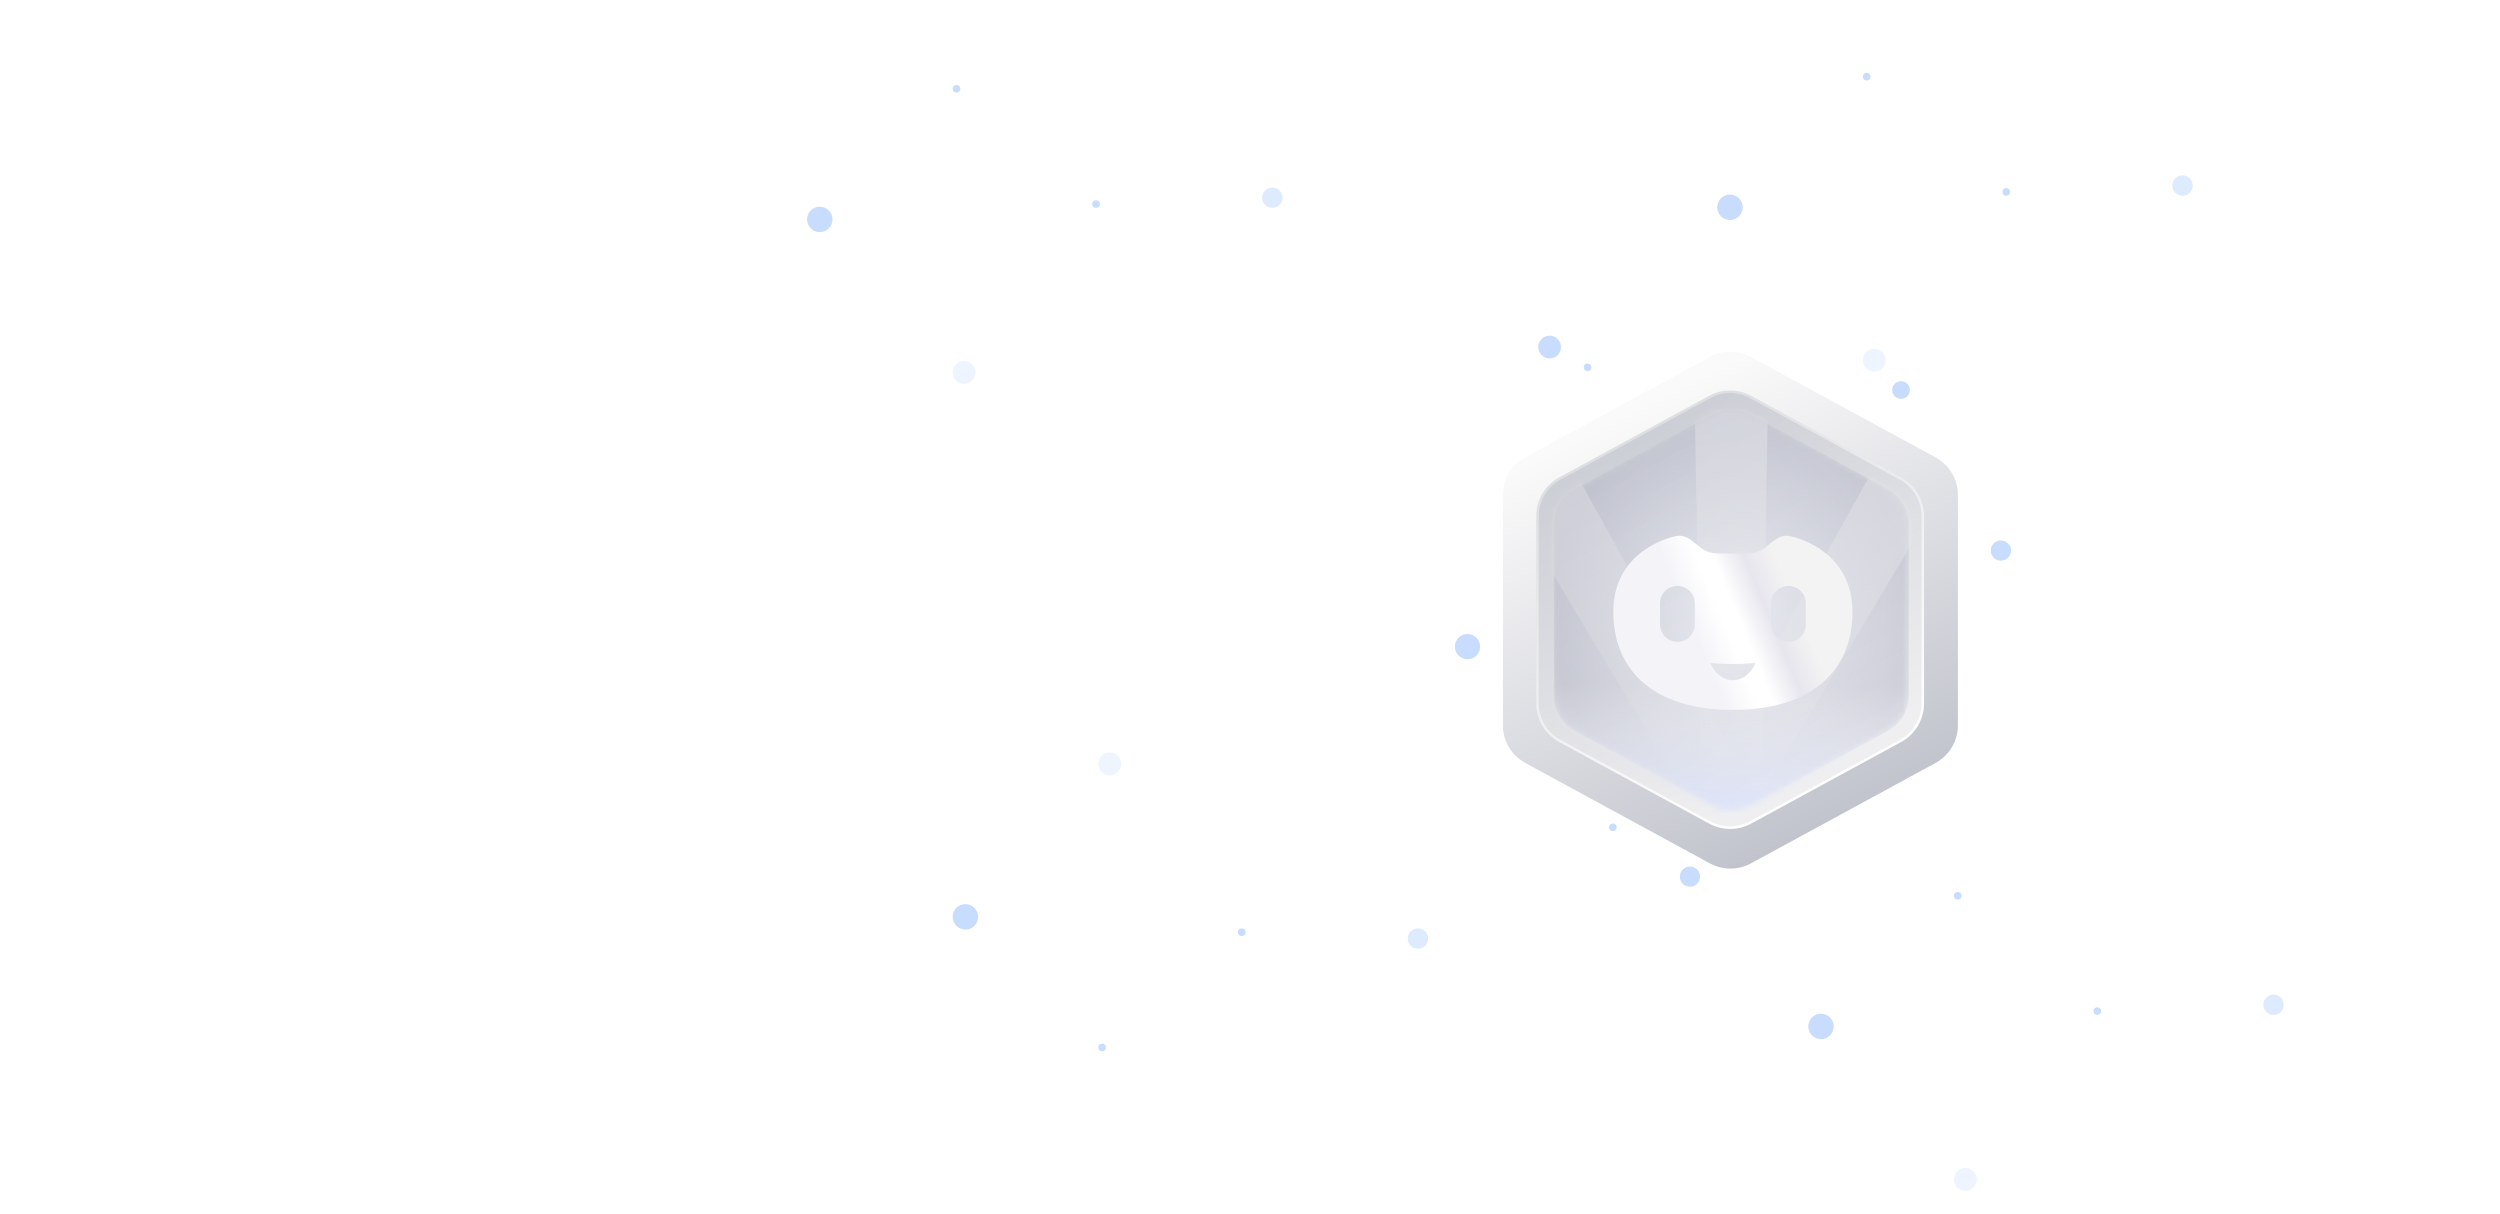 <svg width="412" height="200" viewBox="0 0 412 200" fill="none" xmlns="http://www.w3.org/2000/svg">
<g clip-path="url(#clip0_858_3256)">
<g opacity="0.3" filter="url(#filter0_f_858_3256)">
<circle cx="182.888" cy="125.888" r="1.888" fill="#C8DCFE"/>
</g>
<g filter="url(#filter1_f_858_3256)">
<circle cx="181.629" cy="172.629" r="0.629" fill="#C8DCFE"/>
</g>
<g filter="url(#filter2_f_858_3256)">
<circle cx="204.629" cy="153.629" r="0.629" fill="#C8DCFE"/>
</g>
<g filter="url(#filter3_f_858_3256)">
<circle cx="159.097" cy="151.097" r="2.097" fill="#C8DCFE"/>
</g>
<g opacity="0.6" filter="url(#filter4_f_858_3256)">
<circle cx="233.678" cy="154.678" r="1.678" fill="#C8DCFE"/>
</g>
<g opacity="0.3" filter="url(#filter5_f_858_3256)">
<circle cx="1.888" cy="1.888" r="1.888" transform="matrix(1 1.74846e-07 1.74846e-07 -1 157 63.258)" fill="#C8DCFE"/>
</g>
<g filter="url(#filter6_f_858_3256)">
<circle cx="0.629" cy="0.629" r="0.629" transform="matrix(1 1.74846e-07 1.74846e-07 -1 157 15.258)" fill="#C8DCFE"/>
</g>
<g filter="url(#filter7_f_858_3256)">
<circle cx="0.629" cy="0.629" r="0.629" transform="matrix(1 1.74846e-07 1.74846e-07 -1 180 34.258)" fill="#C8DCFE"/>
</g>
<g filter="url(#filter8_f_858_3256)">
<circle cx="2.097" cy="2.097" r="2.097" transform="matrix(1 1.74846e-07 1.74846e-07 -1 133 38.258)" fill="#C8DCFE"/>
</g>
<g opacity="0.6" filter="url(#filter9_f_858_3256)">
<circle cx="1.678" cy="1.678" r="1.678" transform="matrix(1 1.74846e-07 1.74846e-07 -1 208 34.258)" fill="#C8DCFE"/>
</g>
<g opacity="0.3" filter="url(#filter10_f_858_3256)">
<circle cx="1.888" cy="1.888" r="1.888" transform="matrix(1 1.74846e-07 1.74846e-07 -1 307 61.258)" fill="#C8DCFE"/>
</g>
<g filter="url(#filter11_f_858_3256)">
<circle cx="0.629" cy="0.629" r="0.629" transform="matrix(1 1.74846e-07 1.74846e-07 -1 307 13.258)" fill="#C8DCFE"/>
</g>
<g filter="url(#filter12_f_858_3256)">
<circle cx="0.629" cy="0.629" r="0.629" transform="matrix(1 1.74846e-07 1.74846e-07 -1 330 32.258)" fill="#C8DCFE"/>
</g>
<g filter="url(#filter13_f_858_3256)">
<circle cx="2.097" cy="2.097" r="2.097" transform="matrix(1 1.74846e-07 1.74846e-07 -1 283 36.258)" fill="#C8DCFE"/>
</g>
<g opacity="0.6" filter="url(#filter14_f_858_3256)">
<circle cx="1.678" cy="1.678" r="1.678" transform="matrix(1 1.74846e-07 1.74846e-07 -1 358 32.258)" fill="#C8DCFE"/>
</g>
<g opacity="0.3" filter="url(#filter15_f_858_3256)">
<circle cx="1.888" cy="1.888" r="1.888" transform="matrix(1 1.74846e-07 1.74846e-07 -1 322 196.258)" fill="#C8DCFE"/>
</g>
<g filter="url(#filter16_f_858_3256)">
<circle cx="0.629" cy="0.629" r="0.629" transform="matrix(1 1.74846e-07 1.74846e-07 -1 322 148.259)" fill="#C8DCFE"/>
</g>
<g filter="url(#filter17_f_858_3256)">
<circle cx="0.629" cy="0.629" r="0.629" transform="matrix(1 1.74846e-07 1.74846e-07 -1 345 167.259)" fill="#C8DCFE"/>
</g>
<g filter="url(#filter18_f_858_3256)">
<circle cx="2.097" cy="2.097" r="2.097" transform="matrix(1 1.74846e-07 1.74846e-07 -1 298 171.258)" fill="#C8DCFE"/>
</g>
<g opacity="0.6" filter="url(#filter19_f_858_3256)">
<circle cx="1.678" cy="1.678" r="1.678" transform="matrix(1 1.74846e-07 1.74846e-07 -1 373 167.259)" fill="#C8DCFE"/>
</g>
<g filter="url(#filter20_f_858_3256)">
<circle cx="255.384" cy="57.196" r="1.875" fill="#C8DCFE"/>
</g>
<g filter="url(#filter21_f_858_3256)">
<circle cx="261.633" cy="60.528" r="0.625" fill="#C8DCFE"/>
</g>
<g filter="url(#filter22_f_858_3256)">
<circle cx="265.799" cy="136.35" r="0.625" fill="#C8DCFE"/>
</g>
<g filter="url(#filter23_f_858_3256)">
<circle cx="241.844" cy="106.563" r="2.083" fill="#C8DCFE"/>
</g>
<g filter="url(#filter24_f_858_3256)">
<circle cx="313.291" cy="64.278" r="1.458" fill="#C8DCFE"/>
</g>
<g filter="url(#filter25_f_858_3256)">
<circle cx="329.747" cy="90.732" r="1.666" fill="#C8DCFE"/>
</g>
<g filter="url(#filter26_f_858_3256)">
<circle cx="278.505" cy="144.474" r="1.666" fill="#C8DCFE"/>
</g>
<g filter="url(#filter27_dd_858_3256)">
<path d="M281.787 57.162L251.375 73.706C249.096 74.946 247.677 77.333 247.677 79.927L247.677 117.853C247.677 120.447 249.096 122.834 251.375 124.074L281.787 140.618C283.897 141.766 286.445 141.766 288.555 140.618L318.967 124.074C321.246 122.834 322.665 120.447 322.665 117.853L322.665 79.927C322.665 77.333 321.246 74.946 318.967 73.706L288.555 57.162C286.445 56.014 283.897 56.014 281.787 57.162Z" fill="url(#paint0_linear_858_3256)"/>
<path d="M281.755 63.754L257.06 77.188C254.789 78.423 253.376 80.801 253.376 83.385L253.376 114.243C253.376 116.828 254.789 119.206 257.06 120.441L281.755 133.874C283.857 135.018 286.395 135.018 288.498 133.874L313.192 120.441C315.463 119.206 316.876 116.828 316.876 114.243L316.876 83.385C316.876 80.801 315.463 78.423 313.192 77.188L288.498 63.754C286.395 62.61 283.857 62.61 281.755 63.754Z" fill="url(#paint1_linear_858_3256)"/>
<g filter="url(#filter28_f_858_3256)">
<path d="M281.755 63.754L257.06 77.188C254.789 78.423 253.376 80.801 253.376 83.385L253.376 114.243C253.376 116.828 254.789 119.206 257.06 120.441L281.755 133.874C283.857 135.018 286.395 135.018 288.498 133.874L313.192 120.441C315.463 119.206 316.876 116.828 316.876 114.243L316.876 83.385C316.876 80.801 315.463 78.423 313.192 77.188L288.498 63.754C286.395 62.61 283.857 62.61 281.755 63.754Z" stroke="url(#paint2_linear_858_3256)" stroke-width="0.417"/>
</g>
<g opacity="0.5">
<mask id="mask0_858_3256" style="mask-type:alpha" maskUnits="userSpaceOnUse" x="256" y="65" width="59" height="67">
<path d="M282.116 66.661L259.582 78.909C257.421 80.083 256.075 82.346 256.075 84.805L256.075 112.94C256.075 115.4 257.421 117.662 259.582 118.837L282.116 131.084C284.115 132.17 286.527 132.17 288.526 131.084L311.06 118.837C313.221 117.662 314.566 115.4 314.566 112.94L314.566 84.805C314.566 82.346 313.221 80.083 311.06 78.909L288.526 66.661C286.527 65.575 284.115 65.575 282.116 66.661Z" fill="#A6D3DE"/>
</mask>
<g mask="url(#mask0_858_3256)">
<path d="M282.116 66.661L259.582 78.909C257.421 80.083 256.075 82.346 256.075 84.805L256.075 112.94C256.075 115.4 257.421 117.662 259.582 118.837L282.116 131.084C284.115 132.17 286.527 132.17 288.526 131.084L311.06 118.837C313.221 117.662 314.566 115.4 314.566 112.94L314.566 84.805C314.566 82.346 313.221 80.083 311.06 78.909L288.526 66.661C286.527 65.575 284.115 65.575 282.116 66.661Z" fill="url(#paint3_radial_858_3256)"/>
<path opacity="0.5" d="M280.432 134.167L279.27 63.575H291.372L290.21 134.167H280.432Z" fill="url(#paint4_linear_858_3256)"/>
<path opacity="0.5" d="M280.276 133.541L243.974 72.987L254.454 66.936L288.744 128.652L280.276 133.541Z" fill="url(#paint5_linear_858_3256)"/>
<path opacity="0.5" d="M279.268 128.652L313.558 66.936L324.038 72.987L287.736 133.541L279.268 128.652Z" fill="url(#paint6_linear_858_3256)"/>
<rect x="256.075" y="94.837" width="58.491" height="37.986" fill="url(#paint7_linear_858_3256)"/>
<g filter="url(#filter29_i_858_3256)">
<path d="M282.116 66.661L259.582 78.909C257.421 80.083 256.075 82.346 256.075 84.805L256.075 112.94C256.075 115.4 257.421 117.662 259.582 118.837L282.116 131.084C284.115 132.17 286.527 132.17 288.526 131.084L311.06 118.837C313.221 117.662 314.566 115.4 314.566 112.94L314.566 84.805C314.566 82.346 313.221 80.083 311.06 78.909L288.526 66.661C286.527 65.575 284.115 65.575 282.116 66.661Z" fill="#6052B4" fill-opacity="0.01"/>
</g>
</g>
</g>
<g filter="url(#filter30_d_858_3256)">
<path fill-rule="evenodd" clip-rule="evenodd" d="M285.15 88.143C288.458 88.143 289.269 88.103 290.596 87.049C290.775 86.906 290.949 86.763 291.119 86.623C292.047 85.857 292.865 85.182 293.965 85.182C294.15 85.182 294.344 85.202 294.548 85.243C296.179 85.574 304.859 88.022 304.859 97.736C304.859 106.967 298.648 113.887 285.15 113.887C271.652 113.887 265.442 106.967 265.442 97.736C265.442 88.022 274.121 85.574 275.752 85.243C277.162 84.957 278.097 85.728 279.181 86.623C279.351 86.763 279.525 86.906 279.705 87.049C281.032 88.103 281.842 88.143 285.15 88.143ZM291.434 96.317C291.434 94.736 292.716 93.454 294.297 93.454C295.878 93.454 297.16 94.736 297.16 96.317V99.808C297.16 101.389 295.878 102.67 294.297 102.67C292.716 102.67 291.434 101.389 291.434 99.808V96.317ZM276.003 93.454C274.422 93.454 273.141 94.736 273.141 96.317V99.808C273.141 101.389 274.422 102.67 276.003 102.67C277.584 102.67 278.866 101.389 278.866 99.808V96.317C278.866 94.736 277.584 93.454 276.003 93.454ZM281.436 106.164C282.624 106.27 283.868 106.326 285.15 106.326C286.432 106.326 287.676 106.27 288.865 106.164C288.164 107.847 286.764 108.996 285.15 108.996C283.536 108.996 282.136 107.847 281.436 106.164Z" fill="url(#paint8_linear_858_3256)"/>
</g>
</g>
</g>
<defs>
<filter id="filter0_f_858_3256" x="175.966" y="118.966" width="13.843" height="13.843" filterUnits="userSpaceOnUse" color-interpolation-filters="sRGB">
<feFlood flood-opacity="0" result="BackgroundImageFix"/>
<feBlend mode="normal" in="SourceGraphic" in2="BackgroundImageFix" result="shape"/>
<feGaussianBlur stdDeviation="2.517" result="effect1_foregroundBlur_858_3256"/>
</filter>
<filter id="filter1_f_858_3256" x="180.581" y="171.581" width="2.097" height="2.098" filterUnits="userSpaceOnUse" color-interpolation-filters="sRGB">
<feFlood flood-opacity="0" result="BackgroundImageFix"/>
<feBlend mode="normal" in="SourceGraphic" in2="BackgroundImageFix" result="shape"/>
<feGaussianBlur stdDeviation="0.21" result="effect1_foregroundBlur_858_3256"/>
</filter>
<filter id="filter2_f_858_3256" x="202.513" y="151.513" width="4.233" height="4.233" filterUnits="userSpaceOnUse" color-interpolation-filters="sRGB">
<feFlood flood-opacity="0" result="BackgroundImageFix"/>
<feBlend mode="normal" in="SourceGraphic" in2="BackgroundImageFix" result="shape"/>
<feGaussianBlur stdDeviation="0.744" result="effect1_foregroundBlur_858_3256"/>
</filter>
<filter id="filter3_f_858_3256" x="152.042" y="144.042" width="14.111" height="14.111" filterUnits="userSpaceOnUse" color-interpolation-filters="sRGB">
<feFlood flood-opacity="0" result="BackgroundImageFix"/>
<feBlend mode="normal" in="SourceGraphic" in2="BackgroundImageFix" result="shape"/>
<feGaussianBlur stdDeviation="2.479" result="effect1_foregroundBlur_858_3256"/>
</filter>
<filter id="filter4_f_858_3256" x="227.805" y="148.805" width="11.746" height="11.746" filterUnits="userSpaceOnUse" color-interpolation-filters="sRGB">
<feFlood flood-opacity="0" result="BackgroundImageFix"/>
<feBlend mode="normal" in="SourceGraphic" in2="BackgroundImageFix" result="shape"/>
<feGaussianBlur stdDeviation="2.097" result="effect1_foregroundBlur_858_3256"/>
</filter>
<filter id="filter5_f_858_3256" x="151.966" y="54.449" width="13.843" height="13.843" filterUnits="userSpaceOnUse" color-interpolation-filters="sRGB">
<feFlood flood-opacity="0" result="BackgroundImageFix"/>
<feBlend mode="normal" in="SourceGraphic" in2="BackgroundImageFix" result="shape"/>
<feGaussianBlur stdDeviation="2.517" result="effect1_foregroundBlur_858_3256"/>
</filter>
<filter id="filter6_f_858_3256" x="156.581" y="13.58" width="2.097" height="2.098" filterUnits="userSpaceOnUse" color-interpolation-filters="sRGB">
<feFlood flood-opacity="0" result="BackgroundImageFix"/>
<feBlend mode="normal" in="SourceGraphic" in2="BackgroundImageFix" result="shape"/>
<feGaussianBlur stdDeviation="0.21" result="effect1_foregroundBlur_858_3256"/>
</filter>
<filter id="filter7_f_858_3256" x="178.513" y="31.512" width="4.233" height="4.233" filterUnits="userSpaceOnUse" color-interpolation-filters="sRGB">
<feFlood flood-opacity="0" result="BackgroundImageFix"/>
<feBlend mode="normal" in="SourceGraphic" in2="BackgroundImageFix" result="shape"/>
<feGaussianBlur stdDeviation="0.744" result="effect1_foregroundBlur_858_3256"/>
</filter>
<filter id="filter8_f_858_3256" x="128.042" y="29.105" width="14.111" height="14.111" filterUnits="userSpaceOnUse" color-interpolation-filters="sRGB">
<feFlood flood-opacity="0" result="BackgroundImageFix"/>
<feBlend mode="normal" in="SourceGraphic" in2="BackgroundImageFix" result="shape"/>
<feGaussianBlur stdDeviation="2.479" result="effect1_foregroundBlur_858_3256"/>
</filter>
<filter id="filter9_f_858_3256" x="203.805" y="26.707" width="11.745" height="11.746" filterUnits="userSpaceOnUse" color-interpolation-filters="sRGB">
<feFlood flood-opacity="0" result="BackgroundImageFix"/>
<feBlend mode="normal" in="SourceGraphic" in2="BackgroundImageFix" result="shape"/>
<feGaussianBlur stdDeviation="2.097" result="effect1_foregroundBlur_858_3256"/>
</filter>
<filter id="filter10_f_858_3256" x="301.966" y="52.449" width="13.843" height="13.843" filterUnits="userSpaceOnUse" color-interpolation-filters="sRGB">
<feFlood flood-opacity="0" result="BackgroundImageFix"/>
<feBlend mode="normal" in="SourceGraphic" in2="BackgroundImageFix" result="shape"/>
<feGaussianBlur stdDeviation="2.517" result="effect1_foregroundBlur_858_3256"/>
</filter>
<filter id="filter11_f_858_3256" x="306.581" y="11.581" width="2.098" height="2.098" filterUnits="userSpaceOnUse" color-interpolation-filters="sRGB">
<feFlood flood-opacity="0" result="BackgroundImageFix"/>
<feBlend mode="normal" in="SourceGraphic" in2="BackgroundImageFix" result="shape"/>
<feGaussianBlur stdDeviation="0.21" result="effect1_foregroundBlur_858_3256"/>
</filter>
<filter id="filter12_f_858_3256" x="328.513" y="29.513" width="4.233" height="4.233" filterUnits="userSpaceOnUse" color-interpolation-filters="sRGB">
<feFlood flood-opacity="0" result="BackgroundImageFix"/>
<feBlend mode="normal" in="SourceGraphic" in2="BackgroundImageFix" result="shape"/>
<feGaussianBlur stdDeviation="0.744" result="effect1_foregroundBlur_858_3256"/>
</filter>
<filter id="filter13_f_858_3256" x="278.042" y="27.106" width="14.111" height="14.111" filterUnits="userSpaceOnUse" color-interpolation-filters="sRGB">
<feFlood flood-opacity="0" result="BackgroundImageFix"/>
<feBlend mode="normal" in="SourceGraphic" in2="BackgroundImageFix" result="shape"/>
<feGaussianBlur stdDeviation="2.479" result="effect1_foregroundBlur_858_3256"/>
</filter>
<filter id="filter14_f_858_3256" x="353.805" y="24.708" width="11.746" height="11.746" filterUnits="userSpaceOnUse" color-interpolation-filters="sRGB">
<feFlood flood-opacity="0" result="BackgroundImageFix"/>
<feBlend mode="normal" in="SourceGraphic" in2="BackgroundImageFix" result="shape"/>
<feGaussianBlur stdDeviation="2.097" result="effect1_foregroundBlur_858_3256"/>
</filter>
<filter id="filter15_f_858_3256" x="316.966" y="187.449" width="13.843" height="13.843" filterUnits="userSpaceOnUse" color-interpolation-filters="sRGB">
<feFlood flood-opacity="0" result="BackgroundImageFix"/>
<feBlend mode="normal" in="SourceGraphic" in2="BackgroundImageFix" result="shape"/>
<feGaussianBlur stdDeviation="2.517" result="effect1_foregroundBlur_858_3256"/>
</filter>
<filter id="filter16_f_858_3256" x="321.581" y="146.581" width="2.098" height="2.098" filterUnits="userSpaceOnUse" color-interpolation-filters="sRGB">
<feFlood flood-opacity="0" result="BackgroundImageFix"/>
<feBlend mode="normal" in="SourceGraphic" in2="BackgroundImageFix" result="shape"/>
<feGaussianBlur stdDeviation="0.21" result="effect1_foregroundBlur_858_3256"/>
</filter>
<filter id="filter17_f_858_3256" x="343.513" y="164.513" width="4.233" height="4.233" filterUnits="userSpaceOnUse" color-interpolation-filters="sRGB">
<feFlood flood-opacity="0" result="BackgroundImageFix"/>
<feBlend mode="normal" in="SourceGraphic" in2="BackgroundImageFix" result="shape"/>
<feGaussianBlur stdDeviation="0.744" result="effect1_foregroundBlur_858_3256"/>
</filter>
<filter id="filter18_f_858_3256" x="293.042" y="162.105" width="14.111" height="14.111" filterUnits="userSpaceOnUse" color-interpolation-filters="sRGB">
<feFlood flood-opacity="0" result="BackgroundImageFix"/>
<feBlend mode="normal" in="SourceGraphic" in2="BackgroundImageFix" result="shape"/>
<feGaussianBlur stdDeviation="2.479" result="effect1_foregroundBlur_858_3256"/>
</filter>
<filter id="filter19_f_858_3256" x="368.805" y="159.708" width="11.746" height="11.746" filterUnits="userSpaceOnUse" color-interpolation-filters="sRGB">
<feFlood flood-opacity="0" result="BackgroundImageFix"/>
<feBlend mode="normal" in="SourceGraphic" in2="BackgroundImageFix" result="shape"/>
<feGaussianBlur stdDeviation="2.097" result="effect1_foregroundBlur_858_3256"/>
</filter>
<filter id="filter20_f_858_3256" x="248.51" y="50.322" width="13.748" height="13.748" filterUnits="userSpaceOnUse" color-interpolation-filters="sRGB">
<feFlood flood-opacity="0" result="BackgroundImageFix"/>
<feBlend mode="normal" in="SourceGraphic" in2="BackgroundImageFix" result="shape"/>
<feGaussianBlur stdDeviation="2.5" result="effect1_foregroundBlur_858_3256"/>
</filter>
<filter id="filter21_f_858_3256" x="259.758" y="58.654" width="3.749" height="3.749" filterUnits="userSpaceOnUse" color-interpolation-filters="sRGB">
<feFlood flood-opacity="0" result="BackgroundImageFix"/>
<feBlend mode="normal" in="SourceGraphic" in2="BackgroundImageFix" result="shape"/>
<feGaussianBlur stdDeviation="0.625" result="effect1_foregroundBlur_858_3256"/>
</filter>
<filter id="filter22_f_858_3256" x="264.757" y="135.308" width="2.083" height="2.083" filterUnits="userSpaceOnUse" color-interpolation-filters="sRGB">
<feFlood flood-opacity="0" result="BackgroundImageFix"/>
<feBlend mode="normal" in="SourceGraphic" in2="BackgroundImageFix" result="shape"/>
<feGaussianBlur stdDeviation="0.208" result="effect1_foregroundBlur_858_3256"/>
</filter>
<filter id="filter23_f_858_3256" x="238.928" y="103.647" width="5.832" height="5.832" filterUnits="userSpaceOnUse" color-interpolation-filters="sRGB">
<feFlood flood-opacity="0" result="BackgroundImageFix"/>
<feBlend mode="normal" in="SourceGraphic" in2="BackgroundImageFix" result="shape"/>
<feGaussianBlur stdDeviation="0.417" result="effect1_foregroundBlur_858_3256"/>
</filter>
<filter id="filter24_f_858_3256" x="310.167" y="61.153" width="6.249" height="6.249" filterUnits="userSpaceOnUse" color-interpolation-filters="sRGB">
<feFlood flood-opacity="0" result="BackgroundImageFix"/>
<feBlend mode="normal" in="SourceGraphic" in2="BackgroundImageFix" result="shape"/>
<feGaussianBlur stdDeviation="0.833" result="effect1_foregroundBlur_858_3256"/>
</filter>
<filter id="filter25_f_858_3256" x="323.915" y="84.9" width="11.665" height="11.665" filterUnits="userSpaceOnUse" color-interpolation-filters="sRGB">
<feFlood flood-opacity="0" result="BackgroundImageFix"/>
<feBlend mode="normal" in="SourceGraphic" in2="BackgroundImageFix" result="shape"/>
<feGaussianBlur stdDeviation="2.083" result="effect1_foregroundBlur_858_3256"/>
</filter>
<filter id="filter26_f_858_3256" x="272.673" y="138.641" width="11.665" height="11.665" filterUnits="userSpaceOnUse" color-interpolation-filters="sRGB">
<feFlood flood-opacity="0" result="BackgroundImageFix"/>
<feBlend mode="normal" in="SourceGraphic" in2="BackgroundImageFix" result="shape"/>
<feGaussianBlur stdDeviation="2.083" result="effect1_foregroundBlur_858_3256"/>
</filter>
<filter id="filter27_dd_858_3256" x="222.681" y="32.971" width="124.981" height="135.17" filterUnits="userSpaceOnUse" color-interpolation-filters="sRGB">
<feFlood flood-opacity="0" result="BackgroundImageFix"/>
<feColorMatrix in="SourceAlpha" type="matrix" values="0 0 0 0 0 0 0 0 0 0 0 0 0 0 0 0 0 0 127 0" result="hardAlpha"/>
<feOffset/>
<feGaussianBlur stdDeviation="4.166"/>
<feColorMatrix type="matrix" values="0 0 0 0 0.559 0 0 0 0 0.71 0 0 0 0 0.938 0 0 0 1 0"/>
<feBlend mode="normal" in2="BackgroundImageFix" result="effect1_dropShadow_858_3256"/>
<feColorMatrix in="SourceAlpha" type="matrix" values="0 0 0 0 0 0 0 0 0 0 0 0 0 0 0 0 0 0 127 0" result="hardAlpha"/>
<feOffset dy="1.666"/>
<feGaussianBlur stdDeviation="12.498"/>
<feColorMatrix type="matrix" values="0 0 0 0 0.671 0 0 0 0 0.802 0 0 0 0 1 0 0 0 0.6 0"/>
<feBlend mode="normal" in2="effect1_dropShadow_858_3256" result="effect2_dropShadow_858_3256"/>
<feBlend mode="normal" in="SourceGraphic" in2="effect2_dropShadow_858_3256" result="shape"/>
</filter>
<filter id="filter28_f_858_3256" x="253.043" y="62.563" width="64.167" height="72.502" filterUnits="userSpaceOnUse" color-interpolation-filters="sRGB">
<feFlood flood-opacity="0" result="BackgroundImageFix"/>
<feBlend mode="normal" in="SourceGraphic" in2="BackgroundImageFix" result="shape"/>
<feGaussianBlur stdDeviation="0.062" result="effect1_foregroundBlur_858_3256"/>
</filter>
<filter id="filter29_i_858_3256" x="256.075" y="65.847" width="58.491" height="66.052" filterUnits="userSpaceOnUse" color-interpolation-filters="sRGB">
<feFlood flood-opacity="0" result="BackgroundImageFix"/>
<feBlend mode="normal" in="SourceGraphic" in2="BackgroundImageFix" result="shape"/>
<feColorMatrix in="SourceAlpha" type="matrix" values="0 0 0 0 0 0 0 0 0 0 0 0 0 0 0 0 0 0 127 0" result="hardAlpha"/>
<feOffset/>
<feGaussianBlur stdDeviation="2.801"/>
<feComposite in2="hardAlpha" operator="arithmetic" k2="-1" k3="1"/>
<feColorMatrix type="matrix" values="0 0 0 0 0.297 0 0 0 0 0.33 0 0 0 0 0.446 0 0 0 1 0"/>
<feBlend mode="normal" in2="shape" result="effect1_innerShadow_858_3256"/>
</filter>
<filter id="filter30_d_858_3256" x="261.554" y="82.303" width="48.056" height="37.344" filterUnits="userSpaceOnUse" color-interpolation-filters="sRGB">
<feFlood flood-opacity="0" result="BackgroundImageFix"/>
<feColorMatrix in="SourceAlpha" type="matrix" values="0 0 0 0 0 0 0 0 0 0 0 0 0 0 0 0 0 0 127 0" result="hardAlpha"/>
<feOffset dx="0.432" dy="1.44"/>
<feGaussianBlur stdDeviation="2.16"/>
<feColorMatrix type="matrix" values="0 0 0 0 0.625 0 0 0 0 0.624 0 0 0 0 0.675 0 0 0 0.8 0"/>
<feBlend mode="normal" in2="BackgroundImageFix" result="effect1_dropShadow_858_3256"/>
<feBlend mode="normal" in="SourceGraphic" in2="effect1_dropShadow_858_3256" result="shape"/>
</filter>
<linearGradient id="paint0_linear_858_3256" x1="269.423" y1="65.819" x2="303.168" y2="132.859" gradientUnits="userSpaceOnUse">
<stop stop-color="#FAFAFA"/>
<stop offset="1" stop-color="#C2C4CD"/>
</linearGradient>
<linearGradient id="paint1_linear_858_3256" x1="269.124" y1="71.368" x2="298.219" y2="125.06" gradientUnits="userSpaceOnUse">
<stop stop-color="#CDCFD6"/>
<stop offset="1" stop-color="#EFEFF1"/>
</linearGradient>
<linearGradient id="paint2_linear_858_3256" x1="272.273" y1="69.419" x2="303.618" y2="125.81" gradientUnits="userSpaceOnUse">
<stop stop-color="#DDDFE2"/>
<stop offset="1" stop-color="white"/>
</linearGradient>
<radialGradient id="paint3_radial_858_3256" cx="0" cy="0" r="1" gradientUnits="userSpaceOnUse" gradientTransform="translate(285.321 98.873) rotate(90) scale(33.953 29.245)">
<stop stop-color="#F5F7FF"/>
<stop offset="1" stop-color="#B3B5C5"/>
</radialGradient>
<linearGradient id="paint4_linear_858_3256" x1="285.321" y1="63.575" x2="285.321" y2="134.167" gradientUnits="userSpaceOnUse">
<stop stop-color="white"/>
<stop offset="1" stop-color="#F2EDED" stop-opacity="0"/>
</linearGradient>
<linearGradient id="paint5_linear_858_3256" x1="249.214" y1="69.961" x2="284.51" y2="131.096" gradientUnits="userSpaceOnUse">
<stop stop-color="white"/>
<stop offset="1" stop-color="#F2EDED" stop-opacity="0"/>
</linearGradient>
<linearGradient id="paint6_linear_858_3256" x1="318.798" y1="69.961" x2="283.502" y2="131.096" gradientUnits="userSpaceOnUse">
<stop stop-color="white"/>
<stop offset="1" stop-color="#F2EDED" stop-opacity="0"/>
</linearGradient>
<linearGradient id="paint7_linear_858_3256" x1="285.321" y1="111.308" x2="285.144" y2="130.469" gradientUnits="userSpaceOnUse">
<stop stop-color="white" stop-opacity="0"/>
<stop offset="1" stop-color="#D0DBFF"/>
</linearGradient>
<linearGradient id="paint8_linear_858_3256" x1="282.028" y1="121.082" x2="307.161" y2="110.594" gradientUnits="userSpaceOnUse">
<stop offset="0.169" stop-color="#F4F3F8"/>
<stop offset="0.36" stop-color="white"/>
<stop offset="0.452" stop-color="white"/>
<stop offset="0.628" stop-color="#E7E6EE"/>
<stop offset="0.804" stop-color="#F3F3F3"/>
</linearGradient>
<clipPath id="clip0_858_3256">
<path d="M0 200L-8.74228e-06 1.52588e-05L408 -2.57546e-06C410.209 -2.67202e-06 412 1.791 412 4L412 196C412 198.209 410.209 200 408 200L0 200Z" fill="white"/>
</clipPath>
</defs>
</svg>
